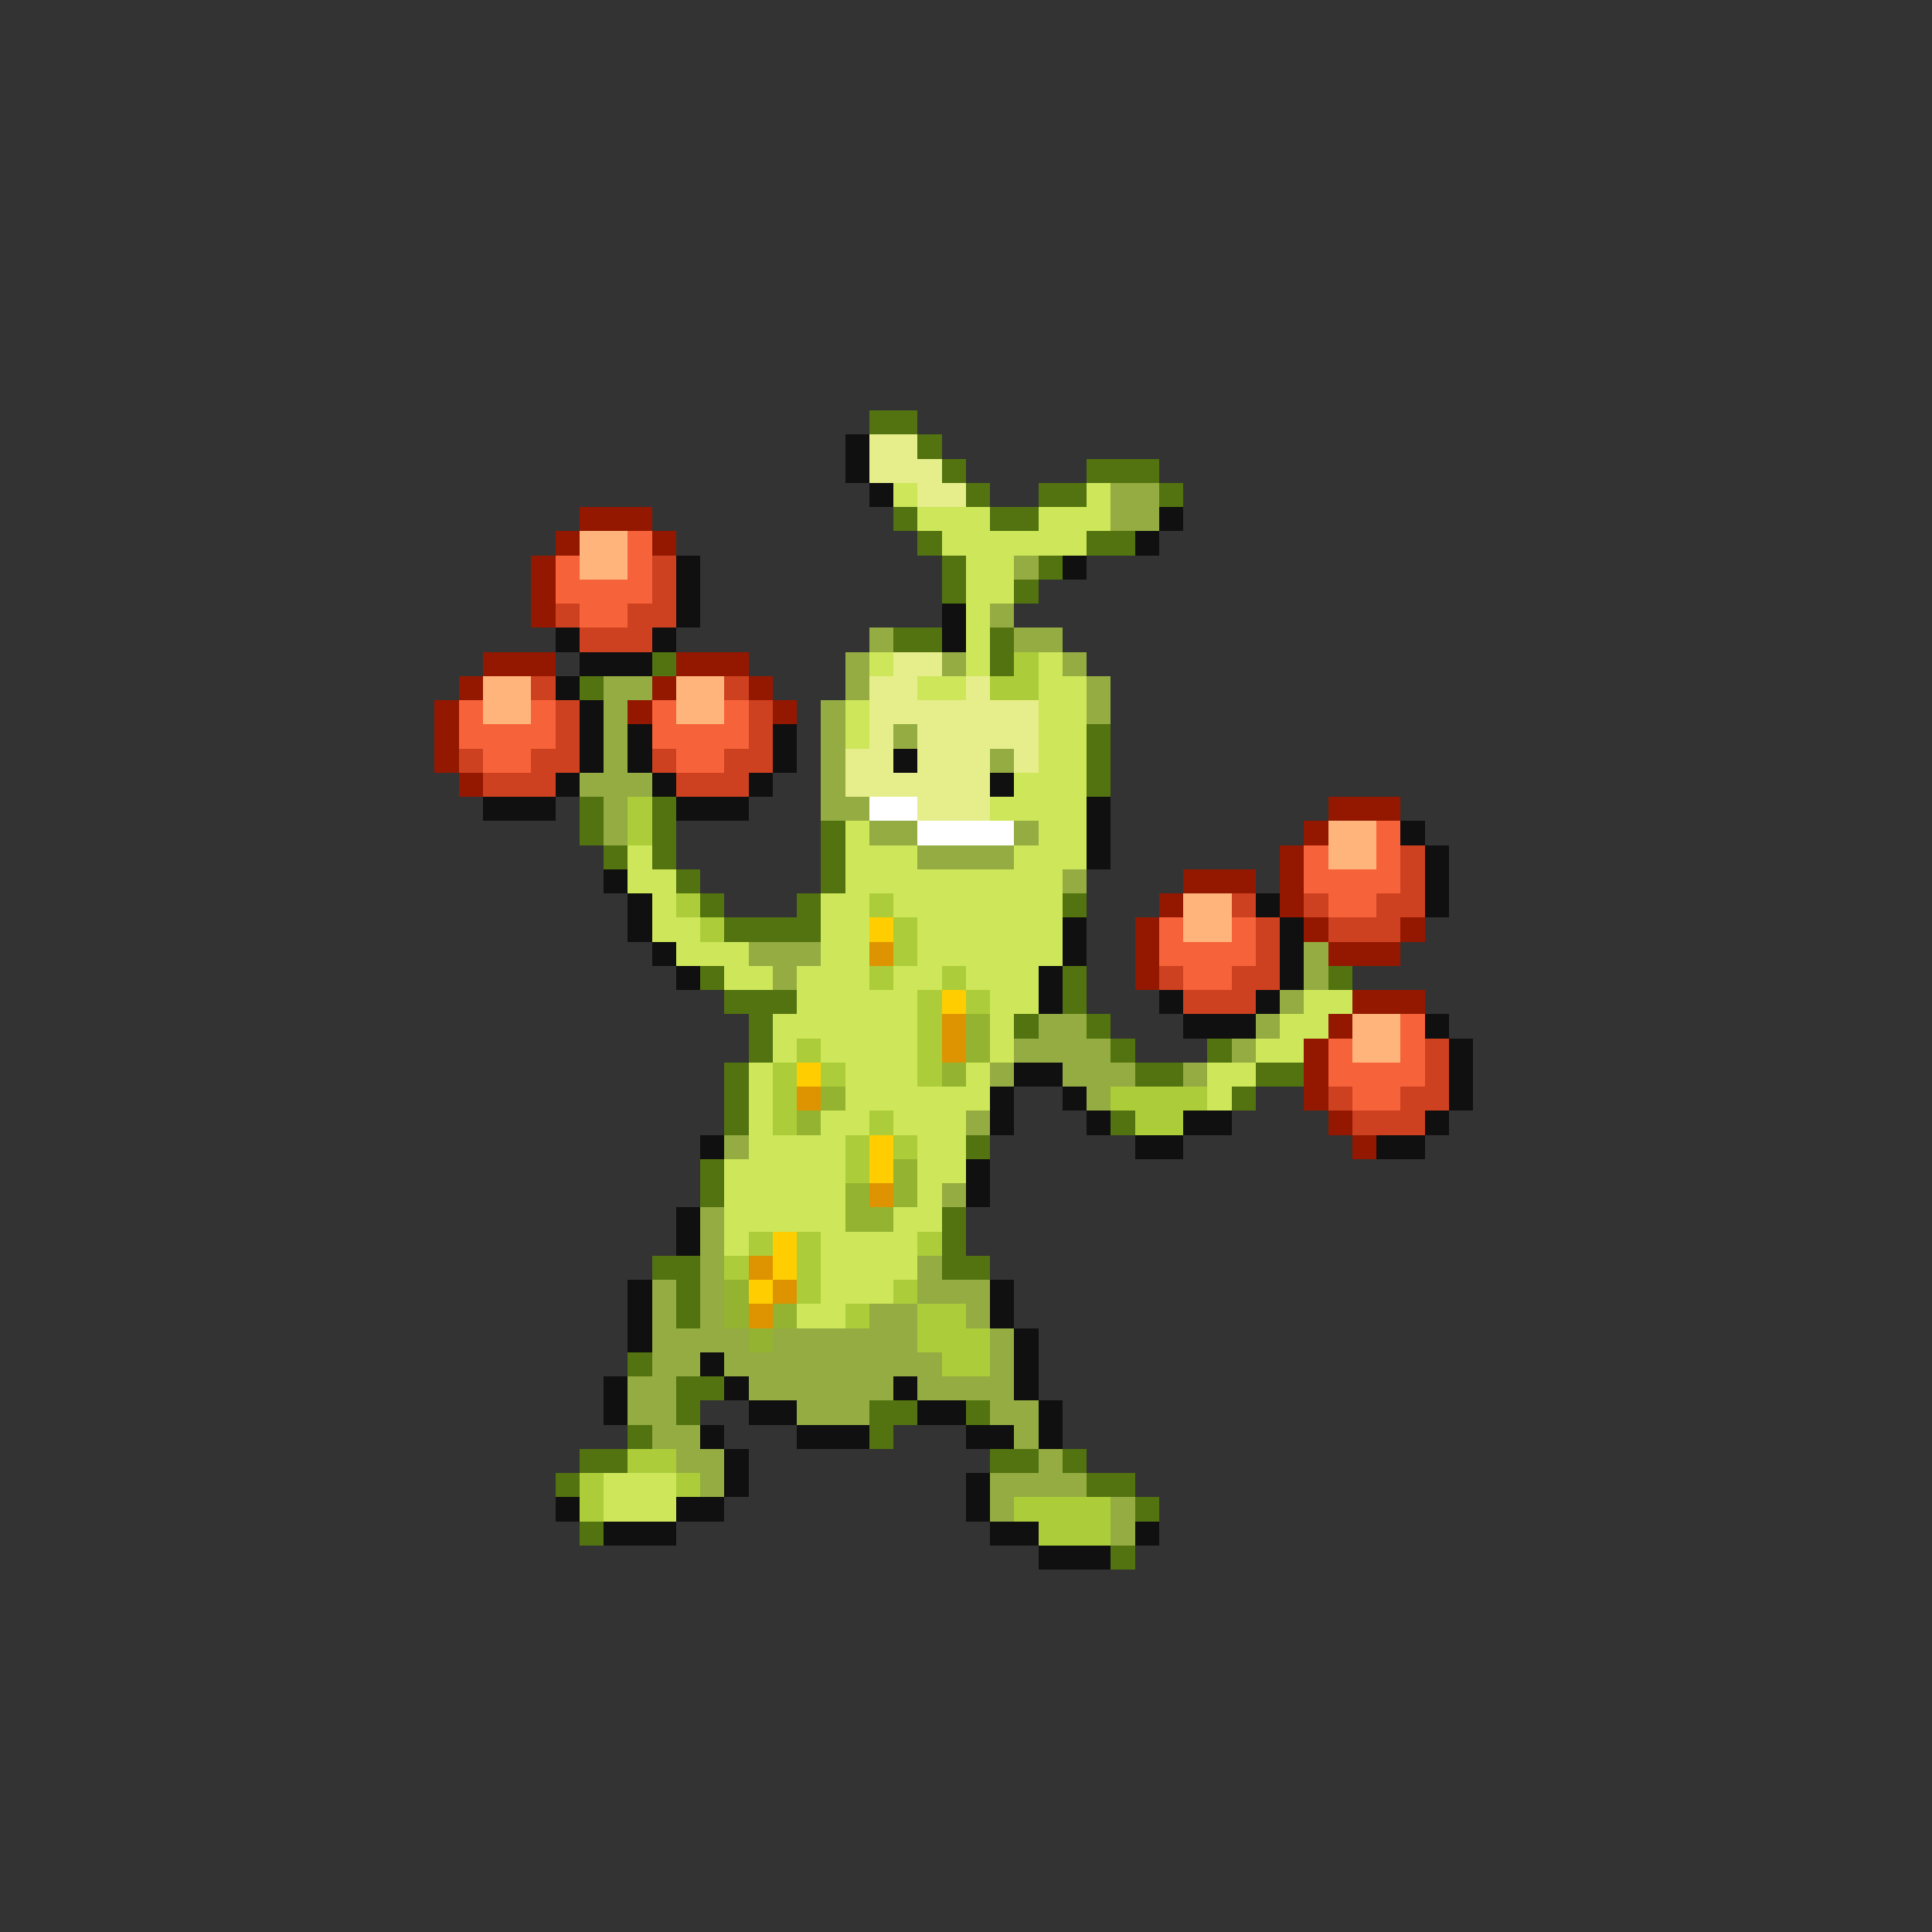 <svg xmlns="http://www.w3.org/2000/svg" viewBox="0 -0.5 80 80" shape-rendering="crispEdges">
<rect x="0" y="-0.5" width="80" height="80" fill="#333333" stroke="none"/>
<path stroke="#527310" d="M36 17h2M38 18h1M39 19h1M45 19h3M40 20h1M43 20h2M48 20h1M37 21h1M41 21h2M38 22h1M45 22h2M39 23h1M43 23h1M39 24h1M42 24h1M37 26h2M41 26h1M27 27h1M41 27h1M24 28h1M45 30h1M45 31h1M45 32h1M24 33h1M27 33h1M24 34h1M27 34h1M34 34h1M25 35h1M27 35h1M34 35h1M28 36h1M34 36h1M29 37h1M33 37h1M44 37h1M30 38h4M29 40h1M44 40h1M55 40h1M30 41h3M44 41h1M31 42h1M42 42h1M45 42h1M31 43h1M46 43h1M50 43h1M30 44h1M47 44h2M52 44h2M30 45h1M51 45h1M30 46h1M46 46h1M40 47h1M29 48h1M29 49h1M39 50h1M39 51h1M27 52h2M39 52h2M28 53h1M28 54h1M26 56h1M28 57h2M28 58h1M36 58h2M40 58h1M26 59h1M36 59h1M24 60h2M41 60h2M44 60h1M23 61h1M45 61h2M47 62h1M24 63h1M46 64h1" />
<path stroke="#101010" d="M35 18h1M35 19h1M36 20h1M48 21h1M47 22h1M28 23h1M44 23h1M28 24h1M28 25h1M39 25h1M23 26h1M27 26h1M39 26h1M24 27h3M23 28h1M24 29h1M24 30h1M26 30h1M32 30h1M24 31h1M26 31h1M32 31h1M37 31h1M23 32h1M27 32h1M31 32h1M41 32h1M20 33h3M28 33h3M45 33h1M45 34h1M58 34h1M45 35h1M59 35h1M25 36h1M59 36h1M26 37h1M52 37h1M59 37h1M26 38h1M44 38h1M53 38h1M27 39h1M44 39h1M53 39h1M28 40h1M43 40h1M53 40h1M43 41h1M48 41h1M52 41h1M49 42h3M59 42h1M60 43h1M42 44h2M60 44h1M41 45h1M44 45h1M60 45h1M41 46h1M45 46h1M49 46h2M59 46h1M29 47h1M47 47h2M57 47h2M40 48h1M40 49h1M28 50h1M28 51h1M26 53h1M41 53h1M26 54h1M41 54h1M26 55h1M42 55h1M29 56h1M42 56h1M25 57h1M30 57h1M37 57h1M42 57h1M25 58h1M31 58h2M38 58h2M43 58h1M29 59h1M33 59h3M40 59h2M43 59h1M30 60h1M30 61h1M40 61h1M23 62h1M28 62h2M40 62h1M25 63h3M41 63h2M47 63h1M43 64h3" />
<path stroke="#e6ee8b" d="M36 18h2M36 19h3M38 20h2M37 27h2M36 28h2M40 28h1M36 29h7M36 30h1M38 30h5M35 31h2M38 31h3M42 31h1M35 32h6M38 33h3" />
<path stroke="#cde65a" d="M37 20h1M45 20h1M38 21h3M43 21h3M39 22h6M40 23h2M40 24h2M40 25h1M40 26h1M36 27h1M40 27h1M43 27h1M38 28h2M43 28h2M35 29h1M43 29h2M35 30h1M43 30h2M43 31h2M42 32h3M41 33h4M35 34h1M43 34h2M26 35h1M35 35h3M42 35h3M26 36h2M35 36h9M27 37h1M34 37h2M37 37h7M27 38h2M34 38h2M38 38h6M28 39h3M34 39h2M38 39h6M30 40h2M33 40h3M37 40h2M40 40h3M33 41h5M41 41h2M54 41h2M32 42h6M41 42h1M53 42h2M32 43h1M34 43h4M41 43h1M52 43h2M31 44h1M35 44h3M40 44h1M50 44h2M31 45h1M35 45h6M50 45h1M31 46h1M34 46h2M37 46h3M31 47h4M38 47h2M30 48h5M38 48h2M30 49h5M38 49h1M30 50h5M37 50h2M30 51h1M34 51h4M34 52h4M34 53h3M33 54h2M25 61h3M25 62h3" />
<path stroke="#94ac41" d="M46 20h2M46 21h2M42 23h1M41 25h1M36 26h1M42 26h2M35 27h1M39 27h1M44 27h1M25 28h2M35 28h1M45 28h1M25 29h1M34 29h1M45 29h1M25 30h1M34 30h1M37 30h1M25 31h1M34 31h1M41 31h1M24 32h3M34 32h1M25 33h1M34 33h2M25 34h1M36 34h2M42 34h1M38 35h4M44 36h1M31 39h3M54 39h1M32 40h1M54 40h1M53 41h1M43 42h2M52 42h1M42 43h4M51 43h1M41 44h1M44 44h3M49 44h1M45 45h1M40 46h1M30 47h1M39 49h1M29 50h1M29 51h1M29 52h1M38 52h1M27 53h1M29 53h1M38 53h3M27 54h1M29 54h1M36 54h2M40 54h1M27 55h4M32 55h6M41 55h1M27 56h2M30 56h9M41 56h1M26 57h2M31 57h6M38 57h4M26 58h2M33 58h3M41 58h2M27 59h2M42 59h1M28 60h2M43 60h1M29 61h1M41 61h4M41 62h1M46 62h1M46 63h1" />
<path stroke="#941800" d="M24 21h3M23 22h1M27 22h1M22 23h1M22 24h1M22 25h1M20 27h3M28 27h3M19 28h1M27 28h1M31 28h1M18 29h1M26 29h1M32 29h1M18 30h1M18 31h1M19 32h1M55 33h3M54 34h1M53 35h1M49 36h3M53 36h1M48 37h1M53 37h1M47 38h1M54 38h1M58 38h1M47 39h1M55 39h3M47 40h1M56 41h3M55 42h1M54 43h1M54 44h1M54 45h1M55 46h1M56 47h1" />
<path stroke="#ffb47b" d="M24 22h2M24 23h2M20 28h2M28 28h2M20 29h2M28 29h2M55 34h2M55 35h2M49 37h2M49 38h2M56 42h2M56 43h2" />
<path stroke="#f66239" d="M26 22h1M23 23h1M26 23h1M23 24h4M24 25h2M19 29h1M22 29h1M27 29h1M30 29h1M19 30h4M27 30h4M20 31h2M28 31h2M57 34h1M54 35h1M57 35h1M54 36h4M55 37h2M48 38h1M51 38h1M48 39h4M49 40h2M58 42h1M55 43h1M58 43h1M55 44h4M56 45h2" />
<path stroke="#cd4120" d="M27 23h1M27 24h1M23 25h1M26 25h2M24 26h3M22 28h1M30 28h1M23 29h1M31 29h1M23 30h1M31 30h1M19 31h1M22 31h2M27 31h1M30 31h2M20 32h3M28 32h3M58 35h1M58 36h1M51 37h1M54 37h1M57 37h2M52 38h1M55 38h3M52 39h1M48 40h1M51 40h2M49 41h3M59 43h1M59 44h1M55 45h1M58 45h2M56 46h3" />
<path stroke="#accd39" d="M42 27h1M41 28h2M26 33h1M26 34h1M28 37h1M36 37h1M29 38h1M37 38h1M37 39h1M36 40h1M39 40h1M38 41h1M40 41h1M38 42h1M33 43h1M38 43h1M32 44h1M34 44h1M38 44h1M32 45h1M46 45h4M32 46h1M36 46h1M47 46h2M35 47h1M37 47h1M35 48h1M31 51h1M33 51h1M38 51h1M30 52h1M33 52h1M33 53h1M37 53h1M35 54h1M38 54h2M38 55h3M39 56h2M26 60h2M24 61h1M28 61h1M24 62h1M42 62h4M43 63h3" />
<path stroke="#ffffff" d="M36 33h2M38 34h4" />
<path stroke="#ffcd00" d="M36 38h1M39 41h1M33 44h1M36 47h1M36 48h1M32 51h1M32 52h1M31 53h1" />
<path stroke="#de9400" d="M36 39h1M39 42h1M39 43h1M33 45h1M36 49h1M31 52h1M32 53h1M31 54h1" />
<path stroke="#94b431" d="M40 42h1M40 43h1M39 44h1M34 45h1M33 46h1M37 48h1M35 49h1M37 49h1M35 50h2M30 53h1M30 54h1M32 54h1M31 55h1" />
</svg>